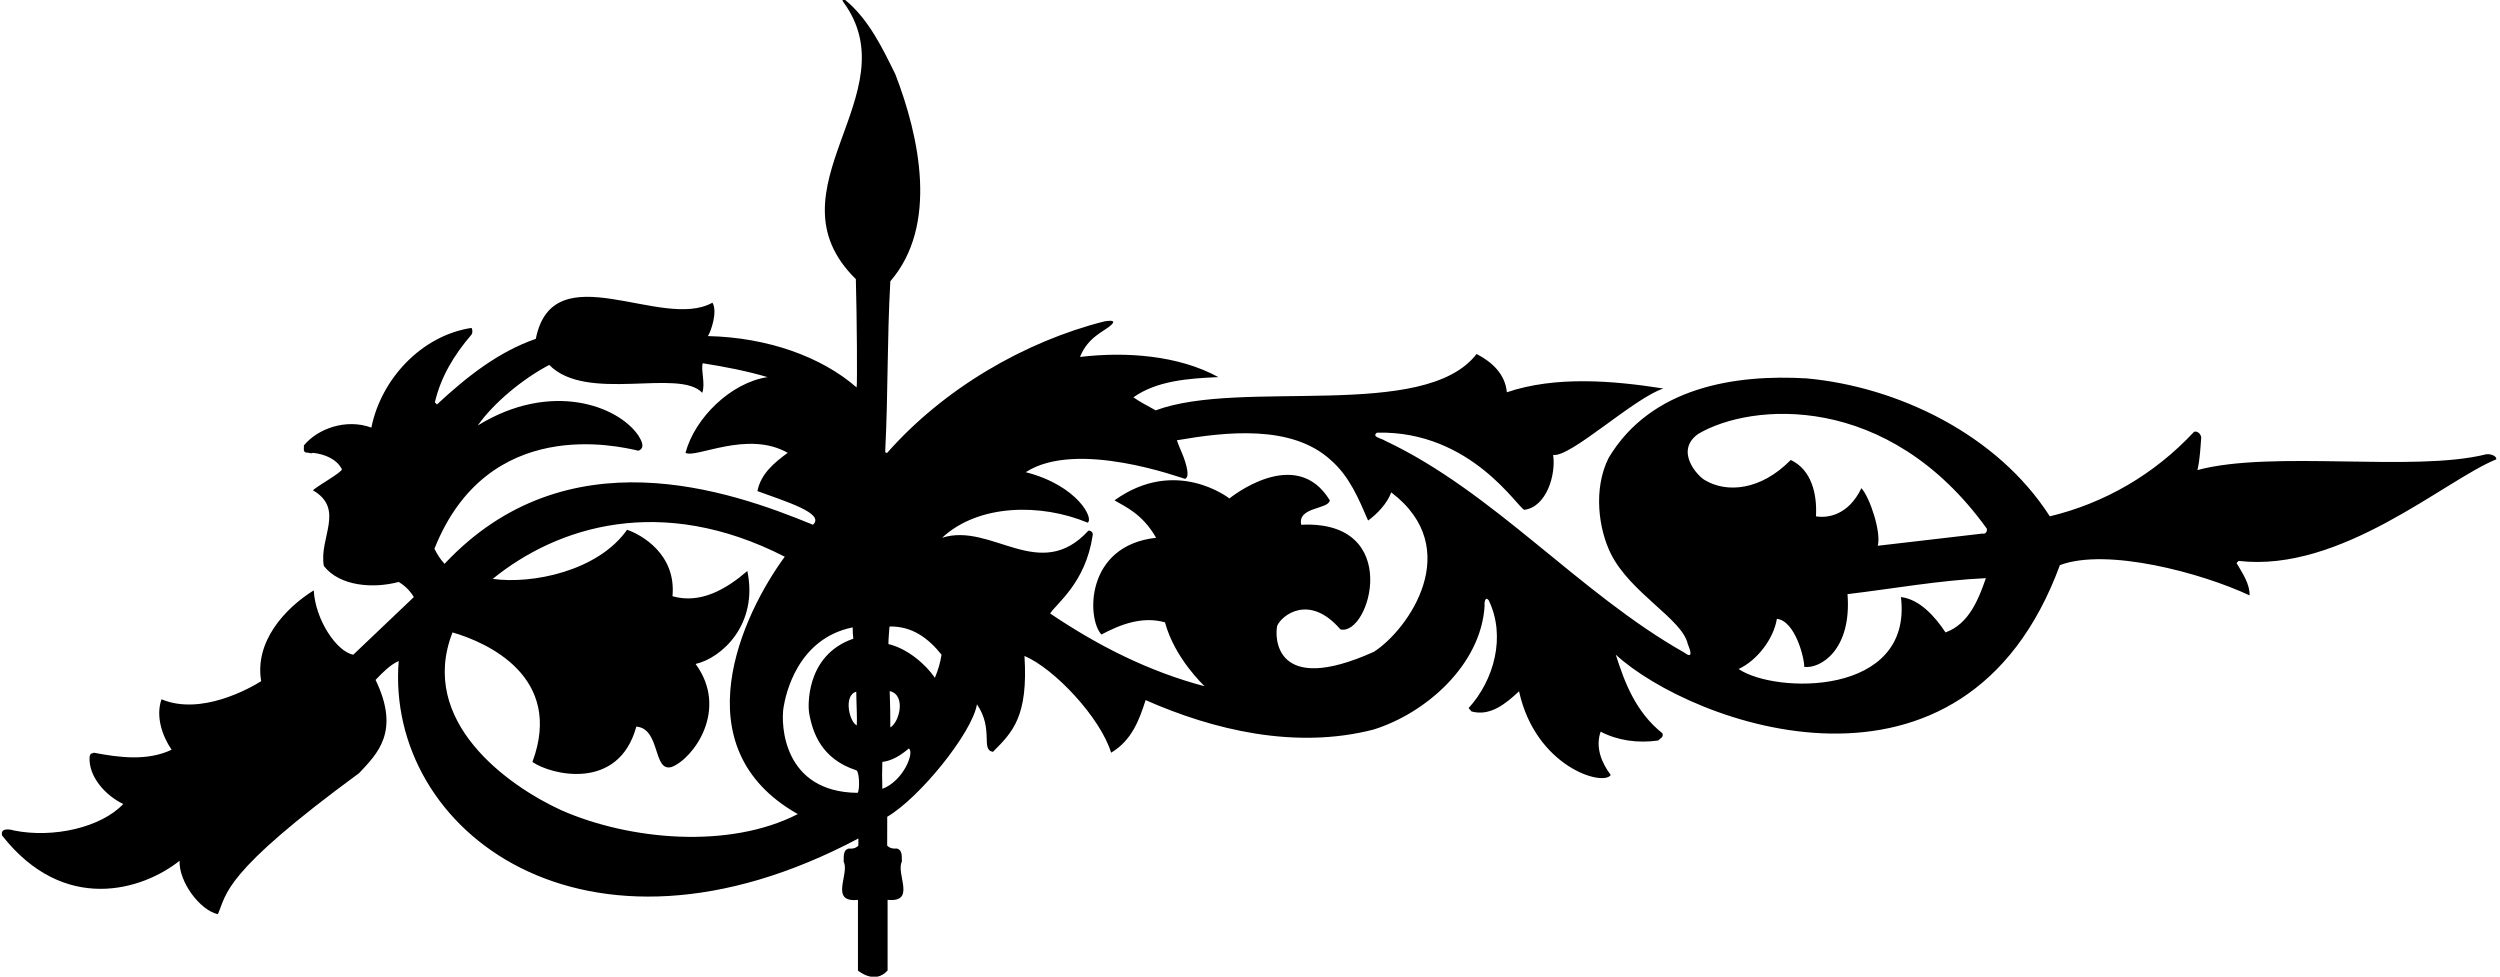 <?xml version="1.0" encoding="UTF-8"?>
<svg xmlns="http://www.w3.org/2000/svg" xmlns:xlink="http://www.w3.org/1999/xlink" width="535pt" height="209pt" viewBox="0 0 535 209" version="1.1">
<g id="surface1">
<path style=" stroke:none;fill-rule:nonzero;fill:rgb(0%,0%,0%);fill-opacity:1;" d="M 532.031 97.219 C 516.598 101.113 486.336 96.273 470.246 100.594 C 470.789 98.434 470.922 95.375 471.059 93.664 C 471.059 93.035 470.34 92.137 469.527 92.406 C 460.98 101.586 450.27 107.703 438.66 110.496 C 427.387 92.898 406.078 82.773 386.641 80.977 C 371.43 80.074 353.34 82.773 344.25 97.984 C 340.875 104.715 342.133 113.309 344.738 118.531 C 348.918 126.91 360 132.5 361.168 137.766 C 361.574 138.801 362.586 141.273 360.449 139.656 C 337.949 126.965 319.68 105.273 296.371 94.297 C 295.648 93.801 293.422 93.484 294.684 92.586 C 315 92.113 325.027 109.105 326.25 109.102 C 330.977 108.426 333 101.586 332.371 97.355 C 336.035 97.965 349.516 85.293 355.949 83.137 C 345.059 81.426 332.82 80.438 322.469 83.945 C 322.109 80.074 319.32 77.465 315.988 75.754 C 304.875 90.199 265.68 80.977 247.32 87.816 C 245.699 86.914 243.789 85.926 242.551 85.023 C 247.5 81.516 254.16 80.977 260.73 80.703 C 252.18 76.023 240.93 75.215 231.121 76.387 C 232.82 72.09 236.332 70.914 237.777 69.566 C 238.566 68.828 238.48 68.434 236.363 68.77 C 219.207 73.102 201.926 83.215 189.867 96.895 C 189.562 96.949 189.395 96.949 189.449 96.273 C 190.078 83.586 189.812 73.145 190.531 60.188 C 200.879 48.215 196.742 29.227 191.609 15.906 C 188.895 10.395 185.969 4.246 181.004 0.102 C 180.371 -0.426 180.051 -0.145 180.5 0.473 C 194.91 20.152 163.602 40.535 183.152 59.734 C 183.375 67.812 183.488 82.641 183.309 82.91 C 175.84 76.363 164.25 72.199 151.484 71.922 C 152.102 71.074 153.633 66.664 152.461 64.773 C 141.637 70.852 118.352 53.977 114.66 72.516 C 106.766 75.238 99.992 80.523 93.512 86.555 C 93.332 86.375 93.242 86.285 93.062 86.105 C 94.32 80.703 97.109 76.023 100.891 71.617 C 101.16 71.254 101.16 70.535 100.891 70.176 C 90.18 71.797 81.539 81.156 79.473 91.504 C 74.027 89.523 67.996 91.73 65.027 95.328 C 65.117 95.871 64.758 96.59 65.477 96.859 C 66.016 96.77 66.512 97.176 66.961 96.906 C 69.391 97.176 72 98.164 73.172 100.414 C 73.125 101.113 68.312 103.746 66.961 104.914 C 73.891 108.965 68.223 115.086 69.301 121.113 C 72.723 125.523 80.012 125.977 85.32 124.535 C 86.672 125.344 87.75 126.426 88.562 127.773 C 84.242 131.914 79.742 136.145 75.602 140.105 C 72.09 139.477 67.5 132.727 67.141 126.336 C 60.93 130.207 54.453 137.316 55.891 145.773 C 53.461 147.305 42.977 153.199 34.562 149.645 C 33.301 153.246 34.652 157.387 36.723 160.445 C 31.59 162.875 25.652 162.156 20.07 161.074 C 19.801 161.344 19.352 160.961 19.172 161.973 C 18.902 166.203 22.594 170.254 26.371 172.055 C 21.691 177.051 11.43 179.434 2.973 177.723 C 2.16 177.453 0.004 177.094 0.453 178.805 C 13.727 195.723 30.512 190.504 38.43 184.203 C 38.25 188.75 42.84 194.824 46.621 195.637 C 48.602 191.223 47.477 186.996 76.859 165.441 C 80.73 161.301 85.727 156.574 80.371 145.504 C 81.992 143.793 83.52 142.266 85.32 141.457 C 82.441 177.723 124.965 210.574 183.691 179.434 L 183.691 180.965 C 183.152 181.504 182.52 181.684 181.621 181.594 C 180.27 181.953 180.629 183.574 180.539 184.387 C 181.891 186.996 177.391 193.203 183.602 192.574 C 183.602 198.156 183.602 202.387 183.602 207.695 C 183.602 207.695 187.18 210.801 189.945 207.684 C 189.945 202.375 189.945 198.145 189.945 192.562 C 196.156 193.195 191.656 186.984 193.004 184.375 C 192.914 183.562 193.273 181.945 191.926 181.582 C 191.023 181.672 190.395 181.492 189.855 180.953 L 189.867 174.789 C 196.707 170.805 208.012 156.914 209.07 150.727 C 212.738 156.125 209.789 160.445 212.488 160.895 C 216.719 156.664 220.051 153.312 219.238 140.375 C 225.629 143.074 235.465 153.539 237.781 161.074 C 242.191 158.465 243.809 154.055 245.16 149.824 C 259.648 156.215 277.199 160.445 293.941 156.125 C 305.191 152.613 316.891 142.266 317.699 129.754 C 317.609 129.125 317.789 127.414 318.602 128.496 C 322.289 136.145 319.77 145.504 314.281 151.535 C 314.461 151.805 314.73 151.984 314.91 152.254 C 318.871 153.336 322.199 150.637 325.078 147.934 C 328.613 164.113 343.078 168.363 344.699 165.844 C 342.719 163.234 341.371 159.906 342.539 156.574 C 346.141 158.465 350.461 159.094 354.871 158.465 C 355.32 157.926 356.039 157.836 355.77 156.934 C 350.008 152.344 347.672 146.043 345.777 140.105 C 361.91 154.887 420.301 176.711 440.82 120.934 C 450.898 117.156 471.148 122.602 481.41 127.414 C 481.496 124.984 479.879 122.645 478.617 120.484 C 478.797 120.305 478.891 120.215 479.066 120.035 C 500.961 122.602 523.121 102.801 534.191 98.301 C 534.371 97.738 533.246 97.062 532.031 97.219 Z M 183.352 155.227 C 181.777 154.551 180.43 148.812 183.242 148.023 C 183.242 149.824 183.465 153.875 183.352 155.227 Z M 92.973 117.426 C 104.379 88.738 132.301 95.465 136.621 96.453 C 138.242 95.824 137.16 94.113 136.621 93.215 C 132.301 86.824 117.879 81.426 102.242 91.055 C 105.66 86.195 111.871 81.066 117.539 78.094 C 125.527 86.262 145.328 78.727 150.277 84.059 C 150.996 82.168 149.941 79.086 150.391 77.734 C 155.227 78.5 159.84 79.398 164.25 80.703 C 156.422 81.875 148.68 89.434 146.699 96.906 C 148.859 98.164 159.953 92 168.57 96.906 C 165.871 98.887 162.812 101.316 162.09 105.094 C 168.055 107.301 176.672 109.863 173.973 112.297 C 156.062 104.914 121.254 92.789 95.133 120.664 C 94.141 119.562 93.578 118.664 92.973 117.426 Z M 120.152 173.406 C 108.539 168.094 89.414 154.324 96.84 135.336 C 104.312 137.496 120.691 144.875 113.941 163.055 C 117.902 165.844 132.391 169.398 136.172 155.496 C 141.391 155.898 139.68 165.305 143.73 164.137 C 148.41 162.336 156.016 151.852 148.859 142.086 C 154.441 140.824 162.316 133.625 159.93 122.195 C 155.43 126.066 149.941 129.305 143.91 127.594 C 144.766 118.551 137.16 114.363 134.191 113.375 C 127.98 122.195 113.941 125.074 105.438 123.883 C 119.297 112.633 141.504 105.613 167.941 119.137 C 158.941 131.375 145.441 159.949 170.73 174.215 C 155.973 181.773 134.73 179.793 120.152 173.406 Z M 183.512 169.668 C 167.602 169.512 167.078 155.113 167.672 151.41 C 168.129 148.582 170.641 136.664 182.477 134.254 C 182.453 135.086 182.52 135.785 182.609 136.684 C 172.215 140.262 172.969 151.473 173.129 152.43 C 173.863 156.82 175.816 162.426 183.254 164.844 C 183.906 165.059 184.043 169.156 183.512 169.668 Z M 188.82 168.816 C 188.754 166.586 188.754 165.125 188.82 163.055 C 190.98 162.785 192.781 161.613 194.492 160.176 C 195.75 160.984 193.367 167.094 188.82 168.816 Z M 190.395 147.891 C 193.93 148.699 192.512 154.504 190.531 155.676 C 190.555 153.312 190.484 150.59 190.395 147.891 Z M 200.07 145.055 C 198.18 142.266 194.266 138.801 190.125 137.832 C 190.102 136.887 190.266 135.449 190.352 134.074 C 195.164 133.961 198.652 136.551 201.488 140.105 C 201.238 141.727 200.789 143.301 200.07 145.055 Z M 294.031 139.477 C 272.566 149.148 272.789 136.145 273.328 133.895 C 274.32 131.645 280.215 126.988 286.852 134.691 C 293.152 136.211 300.352 111.238 278.461 112.297 C 277.629 108.426 284.309 109.055 284.578 107.074 C 277.289 95.039 263.094 106.672 263.094 106.672 C 263.094 106.672 251.641 97.625 238.5 107.074 C 240.727 108.426 244.441 109.887 247.41 115.086 C 232.18 116.75 232.559 132.457 235.711 135.785 C 239.762 133.625 244.441 131.824 249.301 133.176 C 251.414 140.938 257.578 146.586 257.762 146.855 C 245.879 143.707 234.988 138.215 224.73 131.285 C 226.172 129.035 232.289 124.738 233.82 114.637 C 233.977 113.938 233.551 113.555 232.922 113.555 C 222.504 124.961 212.152 111.688 201.602 115.086 C 209.43 107.797 222.84 107.703 232.738 111.844 C 234.18 111.125 230.715 103.926 219.512 101.047 C 230.488 93.914 253.047 102.406 253.598 102.473 C 254.227 102.203 254.172 101.449 254.07 100.594 C 253.555 97.852 252.574 96.379 251.855 94.219 C 262.293 92.414 276.391 90.785 284.762 98.434 C 288.809 101.945 290.789 106.805 292.77 111.395 C 294.66 110.047 296.91 107.703 297.719 105.363 C 313.629 117.426 301.32 134.793 294.031 139.477 Z M 416.34 135.336 C 414.09 131.914 410.758 128.227 406.801 127.773 C 409.363 149.148 379.777 148.477 372.059 143.164 C 375.953 141.387 379.551 136.773 380.25 132.434 C 384.164 132.836 386.188 140.938 386.098 142.715 C 389.52 143.164 396.312 139.137 395.367 127.145 C 405.18 125.977 415.078 124.176 424.98 123.727 C 423.449 128.137 421.379 133.535 416.34 135.336 Z M 424.258 114.184 C 416.789 115.086 409.32 115.895 401.848 116.793 C 402.613 113.824 400.141 106.445 398.34 104.465 C 395.527 110.34 391.027 110.902 388.617 110.496 C 388.891 105.637 387.629 100.504 383.219 98.434 C 376.738 105.051 369.426 105.5 364.859 102.754 C 363.328 101.945 358.289 96.5 363.418 92.855 C 374.668 86.195 403.965 83.676 425.16 113.105 C 425.34 113.734 424.891 114.363 424.258 114.184 "/>
</g>
</svg>
